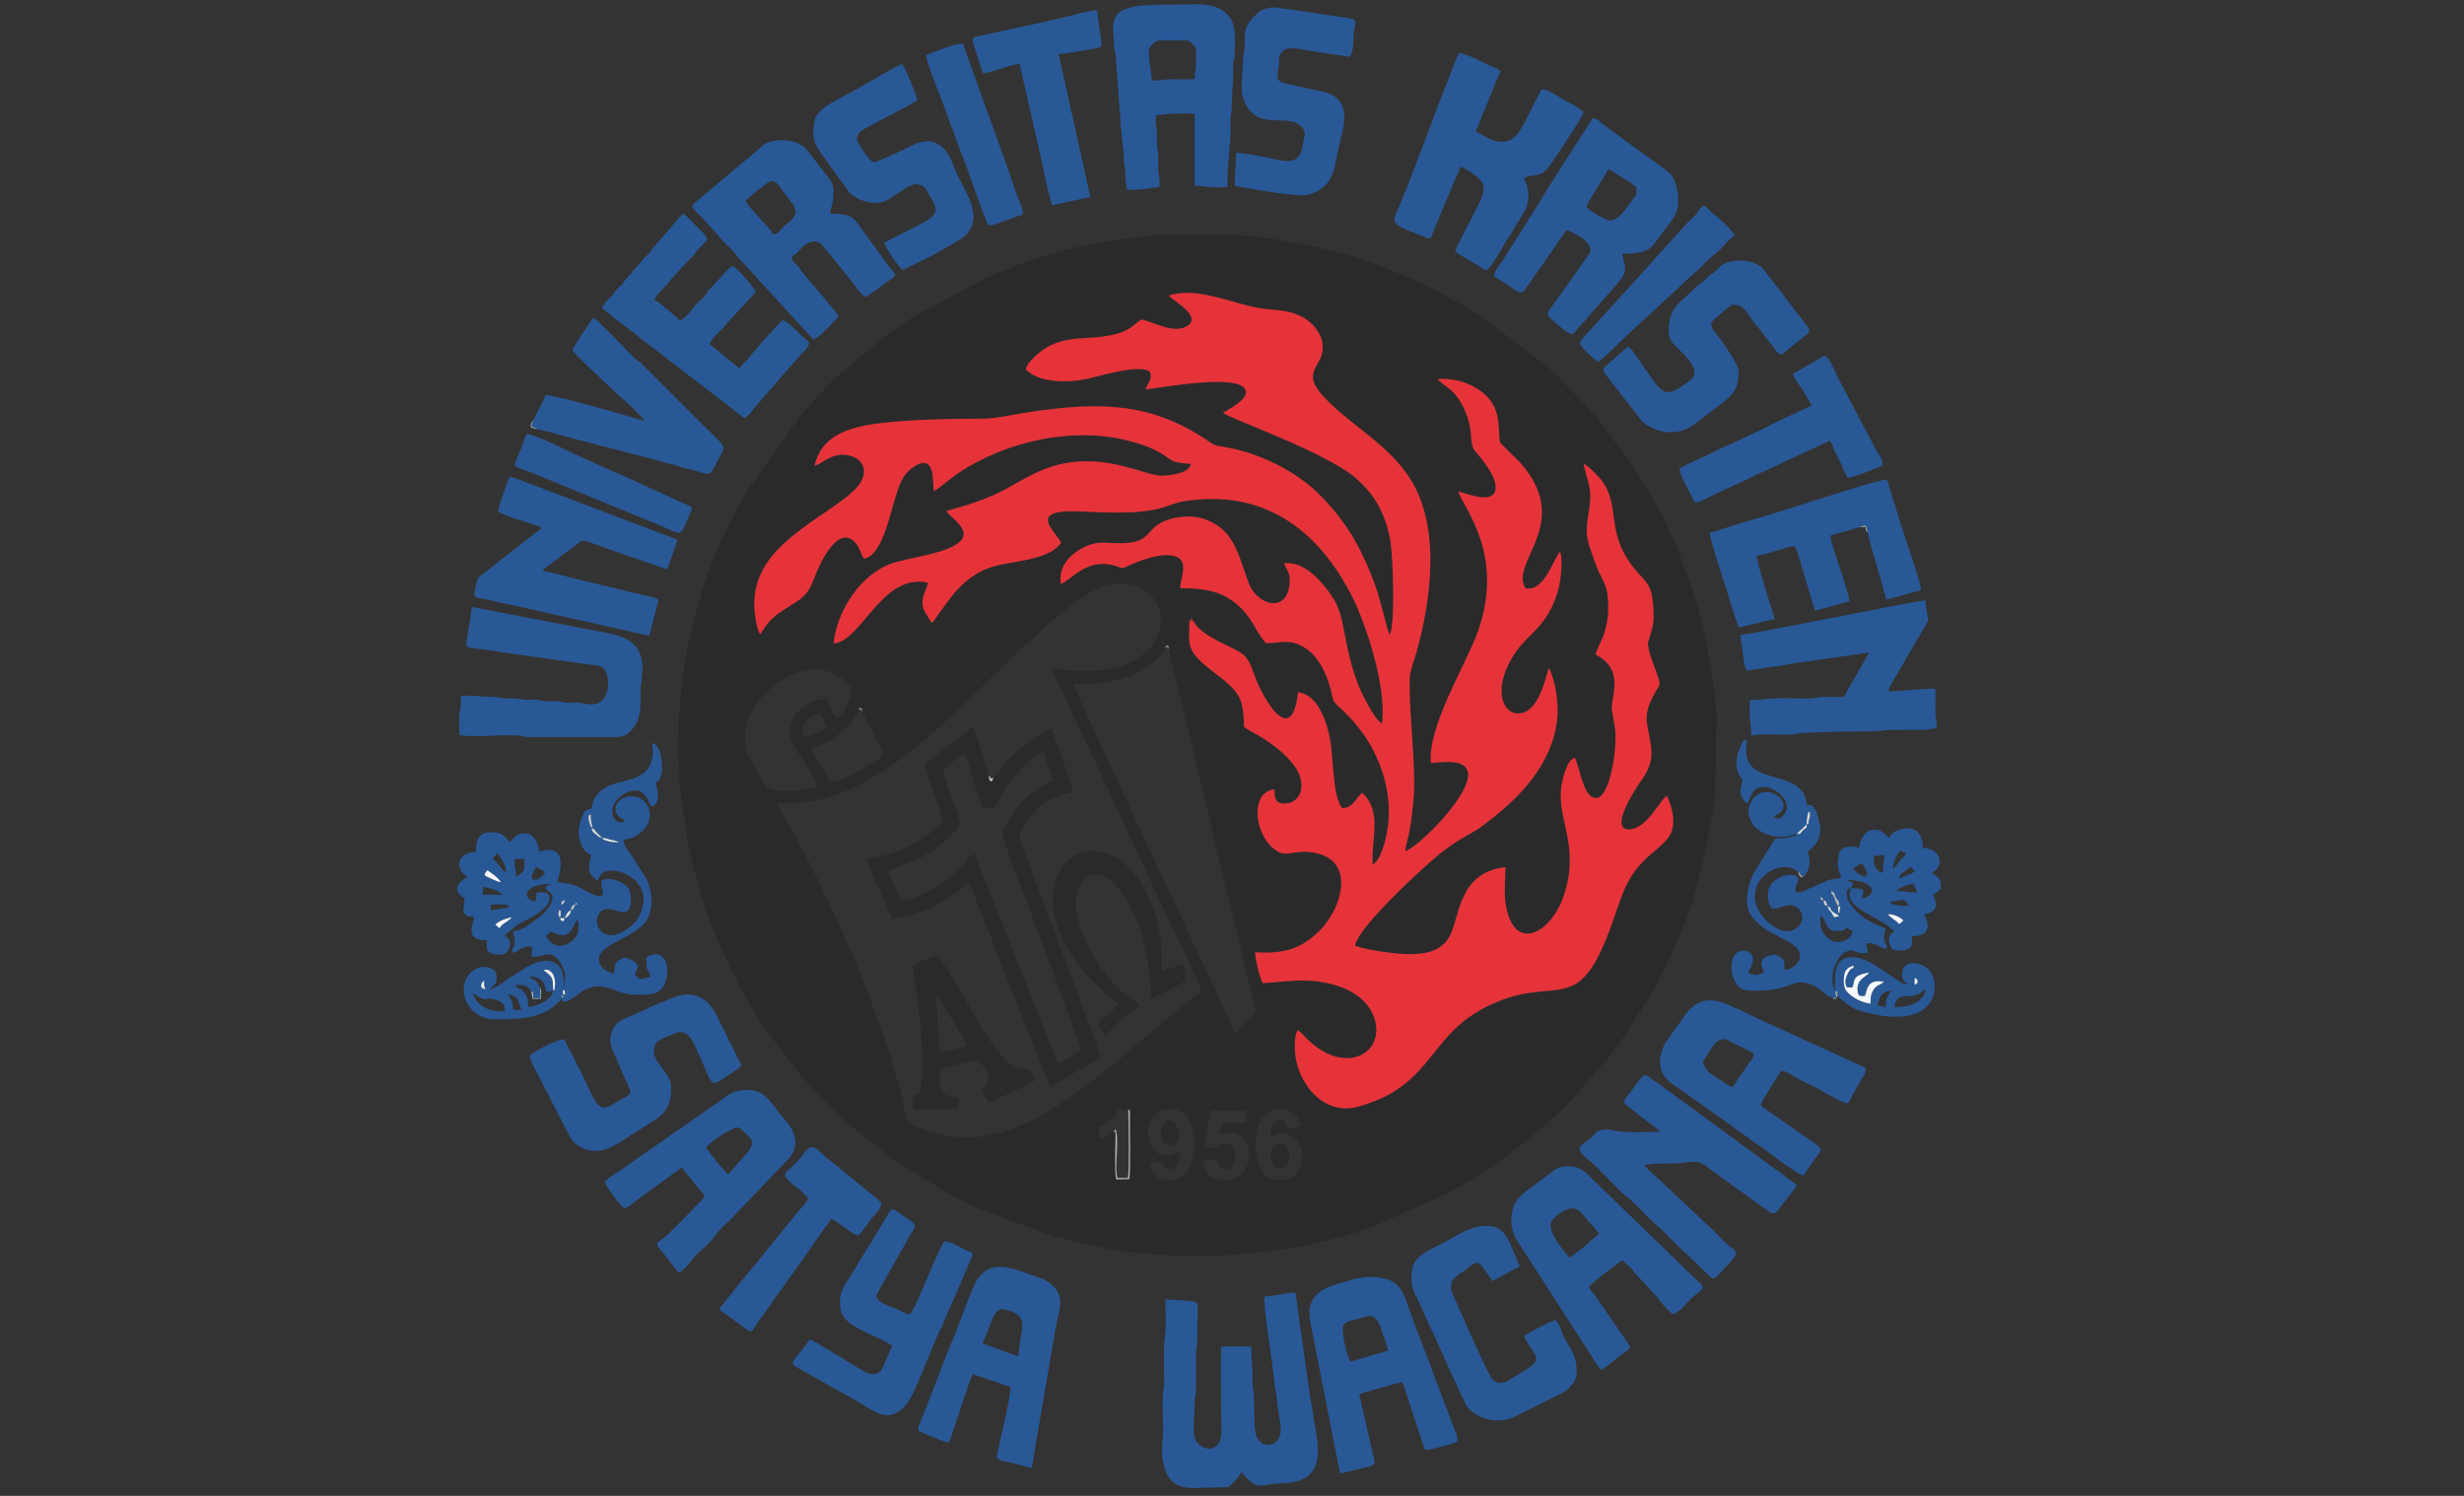 <?xml version="1.0" encoding="UTF-8"?>
<!DOCTYPE svg PUBLIC "-//W3C//DTD SVG 1.1//EN" "http://www.w3.org/Graphics/SVG/1.1/DTD/svg11.dtd">
<!-- Creator: CorelDRAW X7 -->
<svg xmlns="http://www.w3.org/2000/svg" xml:space="preserve" width="100%" height="100%" version="1.1" style="shape-rendering:geometricPrecision; text-rendering:geometricPrecision; image-rendering:optimizeQuality; fill-rule:evenodd; clip-rule:evenodd"
viewBox="0 0 14000 8500"
 xmlns:xlink="http://www.w3.org/1999/xlink">
 <rect x="0" y="0" width="14000" height="8500" fill="#333333" stroke="none"/>
 <defs>
  <style type="text/css">
   <![CDATA[
    .fil3 {fill:#F6F8FB}
    .fil1 {fill:#E63339}
    .fil18 {fill:#EFF2F2}
    .fil5 {fill:#EAEEF0}
    .fil8 {fill:#E0E6E9}
    .fil12 {fill:#DBE3E8}
    .fil7 {fill:#DBE1E6}
    .fil11 {fill:#D6DCE1}
    .fil9 {fill:#D2D7D9}
    .fil14 {fill:#CDD5D8}
    .fil17 {fill:#C4CED2}
    .fil15 {fill:#C3C3C4}
    .fil21 {fill:#8D3032}
    .fil22 {fill:#B4C2C9}
    .fil6 {fill:#AEBBC2}
    .fil4 {fill:#B0AFB0}
    .fil19 {fill:#A8B5BB}
    .fil16 {fill:#9CACB2}
    .fil10 {fill:#97ABB7}
    .fil13 {fill:#8A9FA6}
    .fil20 {fill:#838384}
    .fil0 {fill:#2B2A2A}
    .fil2 {fill:#295896}
   ]]>
  </style>
 </defs>
 <g id="Layer_x0020_1">
  <g id="_1960411832192">
   <path class="fil0" d="M6532 6607l66 -8c18,22 24,62 71,37 28,-16 33,-58 34,-91 -52,22 -90,39 -139,-6 -32,-30 -52,-78 -37,-141 24,-109 169,-126 225,-41 47,69 43,231 -1,295 -57,81 -213,77 -219,-45zm-122 -303c10,7 11,-3 10,45 -1,72 5,318 -4,351l-74 2c-12,-48 -2,-208 -4,-269l-10 -3c-27,14 -45,37 -83,39l0 -65c27,-13 47,-24 68,-41 27,-22 26,-33 46,-60l51 1zm519 138c76,-6 110,-9 145,44 30,46 30,110 3,156 -25,41 -62,70 -136,62 -59,-6 -100,-42 -105,-106l72 -8c35,96 121,53 110,-36 -4,-37 -29,-63 -70,-55 -52,9 -7,29 -100,20 -6,-23 24,-178 33,-205 30,-6 174,-8 200,2l0 64 -140 4 -12 58zm289 26c44,-28 83,-40 134,-1 33,25 54,77 43,139 -19,109 -158,133 -223,52 -48,-61 -52,-233 -1,-301 58,-79 206,-75 218,44l-69 10c-15,-26 -28,-62 -70,-36 -23,14 -36,54 -32,93zm-2341 -2433c9,-16 -3,-7 15,-14l11 20c0,38 111,203 115,252 -44,35 -227,145 -295,152 -13,-14 -110,-170 -112,-194 33,-14 58,-19 89,-35 65,-33 162,-114 177,-181zm-180 96c-16,19 -90,49 -109,52 -25,4 -24,7 -29,-16 -12,-56 51,-99 92,-114 18,14 36,48 46,78zm-51 336c-6,5 1,2 -12,7l-42 9c-20,3 -36,6 -56,8 -42,3 -88,3 -131,0 -61,-5 -60,-42 -122,-136 -180,-272 159,-583 391,-547 58,9 141,62 158,100 24,53 -46,150 -73,174 -23,-18 -51,-82 -62,-111 -111,2 -237,99 -205,222 13,50 139,224 154,274zm1974 -785c10,-20 -4,-8 16,-16l7 20c-2,39 52,230 64,281l406 1687c5,21 12,46 17,68 7,36 -4,39 -24,59 -20,20 -64,73 -87,86 -39,-77 -77,-164 -115,-245 -73,-156 -801,-1703 -806,-1737 116,3 223,-5 320,-42 76,-29 179,-99 202,-161zm-2203 882c106,-3 164,0 263,-26 209,-56 381,-177 541,-306 125,-101 184,-169 296,-269 190,-171 561,-584 776,-636 293,-71 414,254 176,410 -149,98 -300,74 -487,66 5,33 36,90 52,123l371 795c69,151 142,306 212,455 31,65 198,412 209,451 -20,27 -145,120 -177,147 -170,143 -348,300 -530,433 -196,144 -443,284 -706,251 -62,-8 -204,-46 -244,-74 -22,-16 -31,-96 -38,-125 -113,-469 -374,-1067 -602,-1489 -19,-35 -106,-178 -112,-206zm2341 -1035l11 -18 14 19c18,52 121,106 184,136 98,46 122,58 157,161 55,157 218,423 251,107 109,10 163,160 183,271 18,103 15,328 68,387 61,2 80,-62 114,-87 116,110 50,257 59,408 44,-22 69,-122 81,-180 41,-211 -34,-437 -156,-592 -43,-55 -78,-90 -125,-133 -33,-30 -26,-48 -39,-94 -25,-91 -70,-187 -149,-235 -84,-51 -127,-25 -218,-24 -65,-73 -79,-153 -174,-228 -89,-71 -181,-84 -313,-85 -2,-61 67,-175 -60,-187 -66,-7 -171,31 -224,55 -63,29 -34,17 -101,1 -146,-35 -226,76 -293,108 -18,-97 52,-164 108,-197 105,-62 147,-27 270,-37 124,-10 112,-73 191,-115 68,-35 169,-48 250,-19 163,59 185,189 247,360 45,126 215,179 233,9 7,-74 -18,-78 -31,-119 107,-11 187,79 234,136 68,84 86,133 109,260 19,101 41,198 76,289 21,54 97,208 137,225 29,-203 -91,-563 -164,-710 -199,-401 -517,-625 -966,-552 -51,9 -103,37 -168,48 -129,24 -284,15 -418,9 -313,-13 -133,115 -107,179 -87,116 -321,96 -442,155 -136,67 -194,167 -274,278 -15,21 1,8 -21,19 -17,-32 -50,-66 -51,-109 -1,-50 30,-89 31,-117 -263,-57 -377,336 -536,345 21,-198 167,-402 336,-456 100,-31 217,-43 315,-83 185,-75 28,-162 -10,-212 16,-10 179,-41 334,-124 101,-54 192,-116 313,-143 276,-63 491,72 585,65 52,-3 151,-16 156,-67 -130,-10 -92,-18 -180,-67 -52,-29 -112,-49 -175,-65 -322,-82 -698,6 -966,185 -39,26 -105,85 -139,102 -5,-75 3,-208 -106,-143 -59,35 -81,82 -107,163 -37,115 -78,343 -183,364 -24,-35 -22,-69 -60,-102 -97,-83 -195,138 -222,211 -37,100 -73,118 -151,167 -32,20 -63,40 -90,66 -33,31 -39,50 -68,88 -25,-49 -37,-150 -30,-216 7,-74 34,-135 67,-186 137,-211 473,-343 539,-469 40,-76 -6,-135 -75,-147 -94,-16 -136,42 -191,60 37,-168 185,-219 371,-242 193,-23 391,-25 590,-26 71,0 187,-27 264,-38 386,-57 681,-58 1004,160 53,36 40,28 116,42 189,34 387,136 509,253 94,91 189,208 258,355 34,71 62,138 88,218 15,46 55,215 68,238 33,-57 18,-450 4,-533 -30,-170 -101,-275 -199,-359 -173,-148 -725,-341 -752,-369 43,-27 116,-64 128,-105 38,-137 -506,-33 -568,-28 9,-31 41,-60 25,-97 -39,-55 -300,25 -358,37 -113,24 -270,23 -347,-53 5,-41 75,-99 112,-122 51,-32 112,-48 182,-54 70,-5 144,-7 210,-24 87,-21 96,-46 151,-84 63,9 187,86 263,36 88,-57 -95,-150 -106,-173 168,-52 363,49 522,73 103,15 170,7 253,59 51,33 122,109 93,207 -21,69 -99,111 0,223 146,164 342,257 480,445 202,275 147,709 58,1025 -10,34 -30,88 -35,121 -11,68 13,366 17,443 5,93 11,202 0,294 -5,47 -10,92 -18,139 -7,45 -21,85 -27,129 76,-23 395,-339 354,-457 -23,-66 -133,-50 -208,-44 -19,-213 202,-562 268,-750 156,-442 -90,-707 -112,-794 56,16 221,83 212,-31 -5,-66 -83,-159 -116,-197 -41,-48 -1,-113 -66,-247 -56,-113 -100,-111 -148,-163 145,-10 275,61 322,158 38,79 21,178 35,204 1,4 102,101 117,118 297,343 -67,559 25,708 107,24 153,-156 197,-207 17,41 4,161 -8,207 -16,62 -36,108 -66,156 -65,103 -141,138 -201,244 -25,43 -53,106 -57,166 -5,68 22,137 80,145 116,15 158,-154 188,-257 36,62 58,201 48,290 -31,271 -227,461 -432,612 -36,27 -66,40 -109,66 -37,21 -69,44 -104,70 -106,81 -492,439 -504,540 59,23 225,47 299,48 114,1 196,-20 241,-107 58,-113 48,-357 315,-388 -1,82 -11,150 5,231 51,257 259,143 329,-77 91,-285 -48,-429 -15,-621 9,-52 33,-143 75,-154 29,54 49,238 125,228 61,-8 93,-178 101,-253 12,-130 2,-138 -15,-247 -11,-68 81,-223 -93,-315 10,-38 36,-78 50,-123 14,-47 22,-89 22,-144 0,-142 -40,-153 -76,-258 -38,-110 -60,-143 -37,-273 26,-144 0,-162 -28,-286 30,14 88,74 108,101 96,134 27,277 154,459 85,122 128,97 136,275 4,87 -11,108 -30,177 -9,34 29,123 41,158 34,103 32,66 -11,147 -24,46 -48,99 -36,165 24,143 54,198 -39,326 -13,19 -184,269 -66,270 104,0 178,-170 217,-191 28,56 55,157 18,222 -28,49 -97,96 -139,137 -110,108 -129,192 -190,364 -188,536 -297,300 -656,449 -332,138 -341,362 -592,514 -54,33 -131,63 -196,81 -156,42 -282,-65 -335,-206 -20,-55 -28,-119 -22,-178 0,-3 4,-24 5,-27 2,-9 2,-7 5,-15l4 -9c23,13 38,35 57,53 219,212 450,72 376,-129 -36,-98 -130,-158 -241,-186 -141,-36 -249,-15 -390,-5 -1,-1 -2,-3 -2,-4l-5 -10c-16,-40 -35,-122 -37,-162 178,12 273,-28 369,-125 133,-134 212,-427 -72,-445 -103,-6 -129,40 -202,-28 -104,-97 -117,-317 16,-327 -1,44 2,76 47,80 95,8 150,-103 61,-220 -51,-68 -131,-126 -207,-171 -26,-15 -52,-27 -74,-44 -7,-155 -13,-191 -162,-303 -175,-133 -150,-154 -149,-299zm-2905 614c0,68 -5,145 6,211 6,41 -4,85 6,125l42 307c28,144 67,273 114,413 8,24 15,36 24,60 32,94 53,120 81,190 39,99 179,349 258,446 7,9 14,17 18,23l136 177c30,41 136,143 173,181 77,81 146,145 228,206 15,11 32,26 50,40 34,25 66,53 102,78l325 198c39,20 80,42 120,61l445 165 213 53c102,19 204,42 308,44 31,1 50,9 84,9 36,-1 58,7 84,7l265 0c30,0 47,-8 78,-8l152 -14c27,-4 55,-5 82,-9 178,-26 427,-80 589,-151l385 -173c93,-45 188,-111 273,-166 16,-10 12,-8 24,-18l77 -55c138,-103 294,-243 404,-371l100 -117c8,-10 16,-16 24,-25l110 -147c15,-21 22,-34 36,-55l100 -158c12,-23 21,-33 33,-58 21,-40 40,-74 61,-114 12,-24 14,-37 25,-59 115,-228 180,-479 227,-729 10,-57 29,-168 30,-224l8 -415c0,-30 -9,-48 -8,-79 1,-105 -70,-450 -92,-524 -72,-235 -158,-472 -289,-679l-100 -163c-9,-14 -8,-13 -18,-25l-154 -201c-11,-13 -8,-15 -20,-28 -14,-17 -28,-27 -43,-46 -20,-29 -202,-216 -238,-243l-376 -286c-38,-22 -71,-47 -112,-68l-171 -93c-23,-12 -40,-18 -62,-27 -22,-9 -37,-20 -62,-30l-88 -37c-235,-97 -486,-159 -740,-192l-156 -16c-23,-4 -64,-1 -89,-1l-205 -2c-42,7 -89,-1 -132,2l-78 8c-20,0 -21,0 -39,4 -17,3 -25,2 -44,4 -24,3 -13,4 -38,7 -19,2 -22,2 -40,6 -24,5 -54,7 -79,10 -50,7 -101,22 -150,31 -156,30 -398,115 -535,181l-407 217c-70,49 -146,96 -210,151 -15,13 -34,25 -50,40l-97 83c-16,16 -33,26 -50,40 -60,55 -125,121 -173,182 -14,19 -30,28 -45,45l-315 442 -81 148c-70,130 -139,297 -183,441l-29 103c-4,14 -6,23 -10,40 -22,98 -51,196 -61,296 -6,73 -24,176 -24,247l-7 84z"/>
   <path class="fil1" d="M6783 3530c-12,-1 -9,2 -9,-8 -8,5 -8,3 -16,7 -1,145 -26,166 149,299 149,112 155,148 162,303 22,17 48,29 74,44 76,45 156,103 207,171 89,117 34,228 -61,220 -45,-4 -48,-36 -47,-80 -133,10 -120,230 -16,327 73,68 99,22 202,28 284,18 205,311 72,445 -96,97 -191,137 -369,125 2,40 21,122 37,162l5 10c0,1 1,3 2,4 141,-10 249,-31 390,5 111,28 205,88 241,186 74,201 -157,341 -376,129 -19,-18 -34,-40 -57,-53l-4 9c-3,8 -3,6 -5,15 -1,3 -5,24 -5,27 -6,59 2,123 22,178 53,141 179,248 335,206 65,-18 142,-48 196,-81 251,-152 260,-376 592,-514 359,-149 468,87 656,-449 61,-172 80,-256 190,-364 42,-41 111,-88 139,-137 37,-65 10,-166 -18,-222 -39,21 -113,191 -217,191 -118,-1 53,-251 66,-270 93,-128 63,-183 39,-326 -12,-66 12,-119 36,-165 43,-81 45,-44 11,-147 -12,-35 -50,-124 -41,-158 19,-69 34,-90 30,-177 -8,-178 -51,-153 -136,-275 -127,-182 -58,-325 -154,-459 -20,-27 -78,-87 -108,-101 28,124 54,142 28,286 -23,130 -1,163 37,273 36,105 76,116 76,258 0,55 -8,97 -22,144 -14,45 -40,85 -50,123 174,92 82,247 93,315 17,109 27,117 15,247 -8,75 -40,245 -101,253 -76,10 -96,-174 -125,-228 -42,11 -66,102 -75,154 -33,192 106,336 15,621 -70,220 -278,334 -329,77 -16,-81 -6,-149 -5,-231 -267,31 -257,275 -315,388 -45,87 -127,108 -241,107 -74,-1 -240,-25 -299,-48 12,-101 398,-459 504,-540 35,-26 67,-49 104,-70 43,-26 73,-39 109,-66 205,-151 401,-341 432,-612 10,-89 -12,-228 -48,-290 -30,103 -72,272 -188,257 -58,-8 -85,-77 -80,-145 4,-60 32,-123 57,-166 60,-106 136,-141 201,-244 30,-48 50,-94 66,-156 12,-46 25,-166 8,-207 -44,51 -90,231 -197,207 -92,-149 272,-365 -25,-708 -15,-17 -116,-114 -117,-118 -14,-26 3,-125 -35,-204 -47,-97 -177,-168 -322,-158 48,52 92,50 148,163 65,134 25,199 66,247 33,38 111,131 116,197 9,114 -156,47 -212,31 22,87 268,352 112,794 -66,188 -287,537 -268,750 75,-6 185,-22 208,44 41,118 -278,434 -354,457 6,-44 20,-84 27,-129 8,-47 13,-92 18,-139 11,-92 5,-201 0,-294 -4,-77 -28,-375 -17,-443 5,-33 25,-87 35,-121 89,-316 144,-750 -58,-1025 -138,-188 -334,-281 -480,-445 -99,-112 -21,-154 0,-223 29,-98 -42,-174 -93,-207 -83,-52 -150,-44 -253,-59 -159,-24 -354,-125 -522,-73 11,23 194,116 106,173 -76,50 -200,-27 -263,-36 -55,38 -64,63 -151,84 -66,17 -140,19 -210,24 -70,6 -131,22 -182,54 -37,23 -107,81 -112,122 77,76 234,77 347,53 58,-12 319,-92 358,-37 16,37 -16,66 -25,97 62,-5 606,-109 568,28 -12,41 -85,78 -128,105 27,28 579,221 752,369 98,84 169,189 199,359 14,83 29,476 -4,533 -13,-23 -53,-192 -68,-238 -26,-80 -54,-147 -88,-218 -69,-147 -164,-264 -258,-355 -122,-117 -320,-219 -509,-253 -76,-14 -63,-6 -116,-42 -323,-218 -618,-217 -1004,-160 -77,11 -193,38 -264,38 -199,1 -397,3 -590,26 -186,23 -334,74 -371,242 55,-18 97,-76 191,-60 69,12 115,71 75,147 -66,126 -402,258 -539,469 -33,51 -60,112 -67,186 -7,66 5,167 30,216 29,-38 35,-57 68,-88 27,-26 58,-46 90,-66 78,-49 114,-67 151,-167 27,-73 125,-294 222,-211 38,33 36,67 60,102 105,-21 146,-249 183,-364 26,-81 48,-128 107,-163 109,-65 101,68 106,143 34,-17 100,-76 139,-102 268,-179 644,-267 966,-185 63,16 123,36 175,65 88,49 50,57 180,67 -5,51 -104,64 -156,67 -94,7 -309,-128 -585,-65 -121,27 -212,89 -313,143 -155,83 -318,114 -334,124 38,50 195,137 10,212 -98,40 -215,52 -315,83 -169,54 -315,258 -336,456 159,-9 273,-402 536,-345 -1,28 -32,67 -31,117 1,43 34,77 51,109 22,-11 6,2 21,-19 80,-111 138,-211 274,-278 121,-59 355,-39 442,-155 -26,-64 -206,-192 107,-179 134,6 289,15 418,-9 65,-11 117,-39 168,-48 449,-73 767,151 966,552 73,147 193,507 164,710 -40,-17 -116,-171 -137,-225 -35,-91 -57,-188 -76,-289 -23,-127 -41,-176 -109,-260 -47,-57 -127,-147 -234,-136 13,41 38,45 31,119 -18,170 -188,117 -233,-9 -62,-171 -84,-301 -247,-360 -81,-29 -182,-16 -250,19 -79,42 -67,105 -191,115 -123,10 -165,-25 -270,37 -56,33 -126,100 -108,197 67,-32 147,-143 293,-108 67,16 38,28 101,-1 53,-24 158,-62 224,-55 127,12 58,126 60,187 132,1 224,14 313,85 95,75 109,155 174,228 91,-1 134,-27 218,24 79,48 124,144 149,235 13,46 6,64 39,94 47,43 82,78 125,133 122,155 197,381 156,592 -12,58 -37,158 -81,180 -9,-151 57,-298 -59,-408 -34,25 -53,89 -114,87 -53,-59 -50,-284 -68,-387 -20,-111 -74,-261 -183,-271 -33,316 -196,50 -251,-107 -35,-103 -59,-115 -157,-161 -63,-30 -166,-84 -184,-136z"/>
   <path class="fil2" d="M10762 5723l11 -37c29,-43 81,-13 127,-37 16,-8 25,-21 42,-27 -17,83 -105,101 -180,101zm-49 -1c-20,-1 -17,-7 -47,-8 14,-31 6,-73 79,-86 -23,43 -28,33 -32,94zm170 -126c-3,-4 -6,2 -5,-22 1,-22 4,-15 5,-18 14,15 21,23 0,40zm-390 14l31 2c19,-38 -9,-67 95,-86 -12,27 -74,34 -64,108 4,29 12,26 41,25 13,-26 8,-102 109,-79l-8 5c-1,1 -6,4 -8,5 -18,10 -26,10 -41,30 -18,26 -20,44 -20,83 -45,-4 -108,-34 -138,-73 -15,-21 -17,-58 -11,-90 5,-31 25,-46 52,-53 3,34 -5,-10 -34,48 -12,25 -18,48 -4,75zm-96 -271c-47,-36 -58,-66 -53,-136 30,17 27,73 68,84 11,4 26,4 39,3 66,-4 3,-37 75,-1 -4,20 -7,29 -19,40 -23,21 -75,37 -110,10zm394 -88c-24,-27 -48,-34 -64,-56 31,-2 72,17 88,36l-24 20zm-345 -102c12,4 13,-10 5,40 -5,-6 -5,8 -8,-18 -1,-12 2,-15 3,-22zm-62 0c33,13 0,16 45,42 18,10 6,0 19,15 -34,11 -25,7 -40,-17 -13,-21 -16,-10 -24,-40zm456 -2c-40,2 -31,3 -76,-7 -18,-4 -18,-4 -25,-16 37,-1 98,-33 101,23zm-480 -30c19,6 1,-15 17,12l5 14c0,-1 1,4 2,6 -25,-11 -15,-5 -24,-32zm0 0c-17,-6 -12,-2 -18,-20 17,8 13,4 18,20zm86 32c-11,-9 -3,0 -9,-10l-6 -14c-25,-73 -22,-22 -27,-62 25,10 14,13 27,36 15,26 25,21 15,50zm329 -87c11,-15 71,-40 96,-40l23 47c-51,6 -52,-5 -119,-7zm-258 -16c6,-11 8,-13 14,-26l-21 -12c-8,-3 -7,-1 -16,-6 14,-7 75,6 90,11 70,23 68,78 -4,94 1,-46 38,-56 -63,-61zm274 -55c6,-32 21,-30 41,-46 25,-19 2,-10 27,-17 15,13 9,12 21,23 -20,17 -67,30 -89,40zm-260 -55c13,-14 36,-24 48,-31 14,19 22,40 32,59l-17 19c-37,-23 -39,-13 -63,-47zm118 -72c25,-1 38,-4 57,-8 0,43 -8,59 -8,104 -38,-7 -54,-48 -51,-80 1,-5 2,-7 2,-16zm104 71c2,-18 17,-67 29,-82 0,-1 8,-9 8,-10 8,-9 3,-2 9,-11 10,6 11,8 20,13 8,4 7,3 13,7 -15,17 -29,27 -40,42 -16,19 -15,32 -39,41zm-544 -196c9,-14 27,-24 43,-42l13 -13 0 18c-16,12 -25,19 -37,36l-19 1zm56 -55c-2,-17 5,-58 11,-72 10,13 5,-20 8,18 2,18 -9,19 -9,54l-10 0zm-56 55c-5,8 5,6 -29,16 -90,24 -74,-14 -103,24 -6,8 -11,18 -16,26l-34 56c-1,1 -2,3 -3,4l-57 92c-41,79 -64,193 -7,259 23,26 57,58 88,75l106 56c16,8 33,19 47,31 65,60 -4,132 -61,132 -3,-32 5,-46 -18,-66 -17,-15 -33,-23 -58,-17 -89,21 -47,68 -42,97 -32,22 -56,20 -89,3 2,-9 62,-92 -3,-120 -47,-20 -105,14 -89,123 4,28 24,67 46,84 35,27 188,15 240,-2 23,-8 82,-31 106,-30 102,5 130,81 181,86l21 4 -7 -24c-2,-25 -6,-8 13,-17l0 28c80,74 96,80 215,106 92,20 210,20 274,-30 71,-55 75,-150 44,-204 -1,-1 -2,-3 -3,-4 0,-1 -1,-3 -2,-4 -1,-1 -2,-2 -2,-3 -39,-57 -163,-74 -160,17 2,35 10,42 32,54 -15,10 -41,-11 -59,-23l-141 -93c-53,-29 -147,-63 -192,-2 -31,43 -18,148 -20,154 -45,-66 10,-226 90,-226 13,0 26,7 41,11 18,5 30,5 52,2 4,-39 -9,-19 -5,-53 64,-8 69,29 115,30 2,-31 -11,-26 -15,-53 -4,-35 9,-36 7,-62 -33,-20 -132,-37 -205,-150 -12,-19 -30,-75 10,-80 -44,106 111,144 210,215 15,11 21,19 35,30 -16,15 -29,20 -30,48 0,15 10,43 22,56 22,8 67,8 87,-3 30,-15 22,-37 22,-72 103,0 104,-62 70,-124 108,-19 53,-100 50,-112 10,-7 14,-8 22,-14 7,-5 13,-11 22,-17 0,-28 4,-43 -12,-63 -12,-15 -29,-19 -40,-30 76,-35 56,-140 -50,-142 0,-111 -71,-128 -146,-99 -25,9 -31,24 -46,42 -27,-24 -48,-58 -106,-43 -34,8 -60,62 -63,99 -15,-1 -99,-29 -116,38 -19,77 8,102 14,136 -22,-1 -55,5 -73,10l-59 25c-13,6 -18,9 -28,14 -11,5 -17,6 -30,12 -28,12 -29,22 -68,16 -12,-39 28,-57 5,-90 -53,-21 -111,9 -137,36 -55,57 -13,142 -7,146 28,22 113,-57 164,15 37,52 -17,130 -96,114 -32,-6 -75,-36 -97,-58 -181,-186 59,-373 180,-279 21,16 13,33 16,23 1,-1 2,3 3,5l22 -7c6,-14 21,-33 24,-55 4,-39 -3,-47 -9,-78 36,-32 70,-60 71,-132 0,-13 -12,-67 -18,-83 -25,-62 -43,-50 -59,-51 -13,-177 -242,-132 -317,-224 -47,-57 -18,-124 -27,-145 -23,1 -17,4 -29,29 -62,129 1,179 6,196 6,16 -40,93 29,135 22,-35 21,-67 59,-87 73,-36 225,79 141,160 -27,25 -24,12 -52,6l35 -24c92,-67 -113,-209 -172,-40 -10,28 -1,67 13,91 5,8 15,24 23,31 0,0 32,24 35,26 18,12 65,25 92,26 91,3 71,-13 107,-15z"/>
   <path class="fil2" d="M3201 5669l-7 -2c-13,-9 1,3 -4,-10 13,6 8,-3 11,12zm-317 -17c67,2 60,46 79,86l-37 1 -11 -2c0,-39 -9,-64 -31,-85zm324 -26l4 27c-17,-7 -11,9 -14,-13 -3,-18 8,-12 10,-14zm-341 121c-54,0 -84,-4 -119,-25 -53,-32 -48,-55 -61,-77 22,8 14,15 49,27 46,17 12,-1 57,3 11,1 44,12 54,20 16,12 22,26 20,52zm-109 -126c-42,-6 -21,-41 -7,-49 0,29 -2,26 7,49zm385 7c-6,62 -116,94 -140,95 -4,-36 -2,-52 -19,-76 -35,-51 -45,-16 -53,-51 49,0 69,5 87,38 13,9 6,-11 12,11l0 26 10 1 30 0 -1 -59c-37,-71 -35,-31 -60,-64 26,0 50,5 69,23 24,22 15,39 27,63 18,0 28,-2 38,-7zm0 0c-3,-80 -2,-73 -54,-115 32,-14 74,22 63,97 -4,27 3,10 -9,18zm-13 -336c119,68 124,-41 150,-65 10,14 6,22 6,58 0,52 -113,152 -184,35l28 -28zm77 -74l-4 17c-23,-6 -13,-3 -21,-18l25 1zm-393 37c27,-30 74,-36 94,-44 -18,28 -54,33 -70,64l-15 -14c-2,-2 -9,-6 -9,-6zm364 -84c2,2 10,-5 8,23 -2,31 -3,12 -8,18 -7,-16 -6,-26 0,-41zm29 47c4,-7 11,-21 15,-28 5,-7 6,-8 11,-12 10,-7 1,-1 12,-5 -3,11 -5,19 -12,28 -1,0 -12,11 -13,11 -10,7 1,1 -13,6zm-418 -77c20,-2 40,-2 59,-2 53,2 40,15 41,18l-53 8c-16,3 -26,8 -47,6l0 -30zm456 32c1,-14 0,-16 7,-24 11,-13 1,-4 17,-8 -4,8 -5,11 -11,20 -11,15 2,3 -13,12zm24 -32c4,-11 -8,-7 9,-11 -1,17 5,6 -9,11zm-80 1c1,-21 3,-21 21,-28 -7,18 -2,18 -21,28zm-443 -103c24,5 95,20 107,46l-111 -1 4 -45zm24 -94c17,14 58,38 76,68 -19,0 -90,-37 -91,-38 -3,-13 6,-20 15,-30zm252 46c-5,-20 15,-48 24,-63 19,6 33,19 52,27 -17,23 -2,15 -30,33 -21,13 1,7 -23,10 -28,3 -15,-1 -23,-7zm-95 -62c-5,-20 -4,-23 -4,-48l57 0c0,69 5,64 -47,102 -3,-23 -1,-35 -6,-54zm-112 -69c14,-13 0,-3 13,-12 13,19 58,82 44,111l-73 -83c13,-16 5,-5 16,-16zm605 -97c21,-3 27,3 50,9 16,4 7,1 22,4l19 7c1,-2 3,2 4,3 -29,3 -86,-8 -95,-23zm0 0c-28,-12 -16,-6 -35,-22 -15,-13 -19,-9 -24,-36 21,9 4,-5 21,15 27,34 27,22 38,43zm-63 -133c0,17 -1,24 3,41 11,50 5,21 -1,30 -4,-7 -12,-30 -13,-36 -8,-44 10,-35 11,-35zm-149 996c-5,-52 -1,-109 -40,-144 -60,-53 -152,-3 -209,34l-47 31c-2,1 -3,1 -5,2 -1,1 -2,1 -4,2 -1,1 -3,1 -4,2 -9,5 -1,0 -11,7 -3,3 -9,8 -13,11 -25,18 -60,44 -93,50 10,-16 30,-17 37,-43 8,-26 2,-55 -15,-68 -1,-1 -23,-12 -25,-12 -32,-10 -71,0 -98,23 -95,80 -38,270 131,271 128,1 279,-2 367,-104l13 -14c0,0 -6,37 46,8 52,-29 69,-61 135,-75 72,-16 144,44 226,45 95,1 162,9 187,-90 22,-84 -19,-181 -114,-121 -1,96 14,59 24,110 -45,5 -53,33 -89,-14l19 -47c-14,-28 -50,-44 -81,-50 -44,24 -56,29 -55,93 -40,-13 -79,-24 -87,-76 -13,-87 198,-126 267,-221 47,-66 38,-187 -6,-256l-47 -74c-7,-10 -11,-19 -15,-26 -20,-30 -52,-63 -59,-99 -3,-14 23,-12 35,-16 83,-24 152,-119 92,-200 -55,-76 -186,-37 -171,45 3,18 19,32 31,40 20,15 6,-13 16,18 -57,30 -109,-75 -18,-145 31,-23 76,-42 113,-25 0,0 19,16 19,16 1,1 15,20 16,20 12,20 13,40 31,48 54,-30 24,-107 18,-134 24,-15 25,-19 33,-51 11,-40 -1,-172 -54,-174 2,33 11,38 3,80 -8,38 -20,70 -54,92l-7 4c-9,6 -5,4 -15,10 -77,45 -178,25 -245,115 -18,26 -17,44 -26,71 -38,11 -38,8 -54,49 -20,53 -27,109 0,163 17,35 28,34 51,52 -2,31 -15,47 -8,88 4,23 25,45 46,58 1,-1 2,-5 3,-4l7 -14c1,-2 7,-16 8,-16 31,-48 190,-27 237,95 21,53 -8,131 -33,164 -40,53 -148,122 -203,60 -29,-32 -31,-74 -4,-105 58,-64 153,58 172,-45 5,-29 3,-70 -11,-92 -20,-30 -93,-69 -151,-46 -22,18 64,143 -83,65 -6,-3 -10,-6 -16,-9 -48,-31 -97,-41 -154,-44 3,-19 79,-232 -102,-174 -3,-35 -25,-89 -58,-99 -66,-19 -79,17 -111,44 -34,-41 -47,-59 -121,-55 -62,4 -71,58 -71,111 -99,1 -130,89 -48,141 -1,1 -3,1 -4,3 -2,5 -113,55 -12,120l-8 80c25,23 17,24 63,25 -1,31 -65,134 71,134 0,31 -7,51 15,67 19,14 51,17 78,11 23,-5 32,-23 38,-49 6,-34 -12,-42 -30,-58 79,-58 23,-35 146,-99 18,-9 24,-13 38,-23 11,-8 26,-19 38,-28 30,-22 73,-112 -39,-92l-8 47c0,1 -1,3 -2,4 -67,-17 -62,-74 14,-92 21,-4 58,-15 73,-6 -25,13 -9,-7 -29,18 15,28 59,28 34,86 -13,30 -48,69 -72,84l-56 41c-23,16 -49,33 -88,37 0,33 11,30 8,65 -2,30 -17,28 -14,58 33,-6 60,-38 94,-37 37,2 11,28 16,59 70,4 103,-44 155,20 11,14 29,51 36,72l-3 97z"/>
   <path class="fil2" d="M6606 8182c-6,58 -6,112 16,174 48,131 161,94 313,96 58,1 42,0 73,-29 43,-39 25,-35 47,-58l6 8c34,42 70,79 130,66 56,-13 146,-8 193,-26 159,-59 94,-248 72,-406 -5,-29 -10,-62 -15,-91 -10,-65 -17,-126 -27,-190 -9,-57 -17,-130 -27,-189l-26 -192c-41,-1 -122,20 -177,22 -10,37 53,423 60,514 2,24 4,14 7,37 4,31 6,62 11,94l14 86c11,97 -51,124 -98,107 -21,-8 -40,-38 -44,-60 -10,-58 -7,-150 -9,-204 0,-33 -8,-48 -8,-90 1,-73 -7,-128 -8,-200l-171 0c-2,132 0,266 0,398 0,67 13,136 -27,168 -26,20 -46,20 -77,5 -72,-36 -47,-106 -47,-245 0,-42 8,-42 8,-83l0 -199c1,-34 8,-47 8,-90 -1,-210 17,-201 -35,-212l-146 -10c-1,57 6,152 -2,202 -14,85 0,258 -8,300 -15,88 3,205 -6,297z"/>
   <path class="fil2" d="M8125 1355c3,-4 4,-3 8,-11 5,-10 0,0 5,-13 4,-9 5,-14 10,-25l106 -254c12,-32 38,-78 44,-106 198,103 141,133 36,346 -23,47 -47,90 -67,134l7 7c4,3 8,6 10,8l159 95c24,0 107,-154 118,-172 5,-7 14,-19 20,-28 9,-14 11,-20 19,-35 40,-71 93,-118 83,-211 -5,-41 -18,-56 -24,-78 61,-33 94,16 166,-99 26,-40 167,-246 172,-274 -19,-27 -76,-51 -110,-71 -29,-18 -96,-61 -125,-62 -17,18 -89,179 -128,239 -81,122 -191,29 -249,2l121 -297c8,-19 14,-25 19,-45 -6,-6 -2,-3 -11,-10 -13,-9 -1,-2 -16,-9 -11,-5 -19,-6 -31,-12 -47,-21 -142,-74 -180,-72l-113 290c-61,160 -148,396 -210,547 -3,5 -4,9 -7,16 -47,115 -78,108 125,187 18,8 22,12 43,13z"/>
   <path class="fil0" d="M5359 4377c15,-17 104,-90 126,-95 22,66 74,267 100,308l64 3c39,-63 50,-106 113,-180 27,-31 121,-131 163,-138 13,23 54,139 56,164 -125,39 -245,186 -281,285 -14,38 118,359 140,418l305 822c-18,18 -111,74 -135,77l-475 -1194c-22,7 -83,102 -171,165 -53,39 -165,99 -238,106 -16,-18 -70,-140 -78,-169 140,-59 217,-70 344,-191 79,-74 72,-57 33,-175 -16,-48 -61,-162 -66,-206zm284 42c-6,19 3,5 -9,22 -15,-6 -13,-12 -16,-32 -15,-42 -72,-252 -91,-278l-271 208c3,62 97,275 100,335 -61,41 -76,77 -191,134 -74,37 -156,61 -240,77 10,56 119,259 144,336 123,-14 253,-69 348,-137 24,-17 67,-60 89,-70l459 1157c23,-6 259,-142 288,-165 -4,-42 -453,-1205 -460,-1246 -7,-47 88,-153 109,-172 60,-57 98,-62 195,-87 3,-29 -105,-303 -123,-359 -71,14 -212,138 -266,199 -15,17 -52,72 -65,78z"/>
   <path class="fil2" d="M9013 1174c31,-63 98,-161 126,-213 31,15 54,35 83,52 20,13 25,13 42,25l34 26c0,42 4,39 -19,67 -40,51 -78,122 -133,122 -22,0 -113,-55 -133,-79zm-525 395l105 68c21,15 30,24 61,24l185 -265c23,-37 40,-57 61,-88 12,3 161,60 133,130l-215 303c-22,30 -49,41 25,97 28,21 53,55 87,60 22,-2 21,-24 71,-70 15,-15 12,-13 21,-27l181 -204c48,-67 30,-73 14,-156 72,2 146,-3 183,-56 8,-13 10,-14 20,-27l82 -111c57,-69 30,-195 1,-243 -23,-37 -169,-130 -221,-170l-170 -125c-17,-13 -35,-36 -62,-38 -79,125 -240,369 -316,499l-191 302c-20,34 -47,55 -55,97z"/>
   <path class="fil2" d="M4295 1089c15,-13 18,-11 31,-23 71,-64 84,-36 128,28l55 72c0,1 1,3 2,4l7 18c5,17 3,26 -10,47 -14,24 -36,32 -53,49 -34,35 -30,42 -60,48 -31,-53 -149,-154 -158,-194l58 -49zm326 840c28,-2 119,-106 143,-130 -12,-31 -33,-45 -46,-61 -10,-11 -8,-13 -18,-24l-138 -163c-13,-14 -5,-6 -15,-21 -20,-31 -41,-34 -50,-68 15,-18 10,-7 26,-20 10,-8 17,-18 26,-27 18,-20 31,-33 63,-41 33,-8 53,9 68,30 8,11 13,16 22,25l137 170c85,111 69,96 122,60 15,-10 28,-17 43,-29 13,-11 6,-7 20,-17l43 -29c42,-33 7,-26 -54,-123l-153 -208c-31,-36 -84,-38 -142,-39 -1,-25 12,-49 14,-71 12,-91 -2,-104 -38,-150l-105 -136c-52,-75 -197,-72 -248,-35l-405 340c-11,17 21,43 43,64l92 101c16,17 27,33 45,51 16,16 33,32 48,48 19,20 24,34 44,52l413 451z"/>
   <path class="fil2" d="M9888 3609l22 157c6,32 4,18 13,44 25,0 20,-2 39,-5 15,-4 26,-3 42,-5 25,-4 63,-12 92,-14 27,-3 60,-10 80,-14l444 -64 -143 251c-43,5 -92,-2 -134,2 -28,2 -26,7 -60,8 -88,1 -187,-7 -272,6 -22,3 -44,0 -68,3 -8,96 6,137 8,202 78,-17 192,4 262,-11 42,-9 317,-13 394,-13 95,0 72,-5 132,-8l204 -1c23,-3 27,-7 60,-8 1,-60 -3,-42 -6,-80 -1,-15 0,-33 0,-48 0,-32 1,-65 -1,-97 -38,-4 -188,14 -267,14 4,-21 34,-72 49,-95 8,-12 10,-17 17,-30l153 -263c15,-27 8,-21 4,-42 -6,-32 -10,-52 -11,-86 -18,-3 -407,75 -458,85l-525 101c-25,4 -45,6 -70,11z"/>
   <path class="fil2" d="M6527 290c0,-25 37,-60 59,-60l156 0c20,0 54,35 54,54 0,118 0,75 -9,165 -36,4 -86,2 -123,1 -44,0 -75,8 -120,8 -2,-44 -17,-116 -17,-168zm-125 787c32,8 156,-11 186,-15 3,-42 -1,-50 -6,-81 -4,-28 1,-66 -1,-96 -2,-32 -8,-47 -8,-90 0,-15 1,-33 0,-48 -2,-38 -11,-29 -4,-93 42,0 61,-9 107,-8 35,0 78,-4 112,2l0 407c63,1 76,15 186,8 3,-31 -2,-64 2,-93l14 -181c4,-28 1,-73 1,-102 0,-39 8,-45 8,-84 0,-98 8,-114 8,-192 0,-15 -1,-34 0,-48 2,-30 8,-19 8,-48 0,-84 14,-170 -35,-226 -72,-82 -187,-63 -310,-63 -52,0 -186,1 -233,13 -61,16 -114,30 -113,131l8 109c2,20 7,30 8,53l30 403c1,28 16,124 16,169 0,32 4,33 7,55 3,19 0,39 1,59 2,27 8,25 8,59z"/>
   <path class="fil2" d="M9086 7011l-59 48c-10,9 -10,12 -21,21l-88 67c-37,-43 -112,-133 -107,-190 3,-38 79,-88 115,-90 57,-3 69,46 113,88 17,17 33,38 47,56zm9 772c21,-4 65,-45 82,-58 112,-90 100,-42 27,-159l-148 -214c-14,-17 -18,-15 -27,-42 15,-19 165,-135 190,-149l55 52c9,11 5,9 15,21 11,15 22,24 35,37l89 97c12,14 9,12 18,24 8,10 64,76 76,76 56,-23 77,-74 126,-110 61,-47 58,-36 -30,-120l-595 -577c-27,-20 -46,-31 -84,-33 -57,-3 -71,5 -112,35l-92 70c-58,43 -113,73 -128,153 -15,76 2,127 42,186l412 639c14,23 33,54 49,72z"/>
   <path class="fil2" d="M9226 6264c18,25 46,37 74,63 13,12 16,12 28,21l54 41c5,3 49,39 49,40 -52,7 -200,7 -247,-3 -106,-24 -117,14 -144,39 -50,46 -113,49 -8,130 34,26 173,176 197,194 18,13 19,12 36,30 25,25 47,43 67,65 61,66 101,93 135,129 87,91 161,152 232,225 44,45 38,32 106,-38 97,-101 56,-83 -4,-141 -22,-22 -40,-42 -63,-64l-294 -277c-26,-28 -85,-70 -100,-98 78,-17 141,0 249,-16 78,-11 81,12 158,65l136 99c15,10 24,13 40,27 10,8 4,4 16,13l91 65c28,18 21,21 55,21l91 -118c10,-11 24,-28 28,-43l-29 -22c-11,-8 -22,-15 -32,-23 -21,-17 -35,-30 -62,-46l-638 -467c-20,-17 -41,-29 -64,-45 -39,-29 -36,-42 -112,67 -17,23 -40,46 -45,67z"/>
   <path class="fil2" d="M9675 6036c6,-13 15,-25 25,-41 5,-8 8,-12 12,-19 68,-119 103,-59 170,-32 19,7 30,14 45,21l31 17c1,1 3,4 4,3 1,-1 3,2 4,3 -3,28 -38,62 -60,98l-62 92c-13,-2 -43,-23 -49,-28 -12,-8 -17,-12 -25,-16 -61,-38 -70,-41 -95,-98zm-243 -12c0,120 83,136 173,208 21,17 34,24 54,37l262 188c21,14 28,23 52,39 8,5 17,10 26,16 19,11 12,8 28,20 37,30 193,144 219,148l87 -124c11,-20 30,-24 -27,-63 -5,-3 -5,-3 -11,-7l-291 -203c5,-23 42,-81 56,-103l30 -48c12,-18 18,-31 30,-48 36,2 63,29 93,45 32,17 66,31 97,47 36,19 153,91 189,94 17,-19 14,-24 26,-46 9,-16 17,-28 28,-50 26,-52 53,-74 47,-106l-649 -297c-25,-11 -45,-26 -75,-37 -10,-4 -13,-5 -22,-9 -14,-6 -11,-5 -21,-10l-29 -12c-108,-44 -185,-9 -244,85l-100 142c-11,20 -28,67 -28,94z"/>
   <path class="fil2" d="M2830 2905c17,18 95,41 119,49 18,6 41,13 63,21 21,8 42,12 61,20 -3,18 1,10 -19,25 -1,0 -3,1 -4,2l-317 248c-14,9 -15,5 -21,26l-10 40c-19,75 -10,51 109,81 39,10 93,20 129,28l749 168 39 -153c5,-20 12,-30 13,-50 -18,-17 -44,-19 -74,-26 -29,-8 -61,-14 -82,-19l-329 -80c-50,-11 -123,-36 -172,-41 3,-10 3,-6 11,-14l209 -157c18,-8 153,49 192,61l295 101 59 -168 -801 -304c-8,-3 -20,-7 -30,-11 -26,-10 -103,-42 -123,-43 -11,19 -65,173 -66,196z"/>
   <path class="fil2" d="M3420 1751l47 36c10,9 12,11 22,20l130 98c9,7 14,13 23,20l255 195c6,5 9,8 13,11 10,8 5,4 14,10l306 236c31,-22 34,-30 53,-56l272 -312c25,-28 32,-22 44,-63 -24,-14 -127,-130 -152,-126 -12,2 -173,188 -184,203 -12,17 -16,21 -32,36 -5,5 -8,8 -14,15l-17 19 -168 -138c18,-42 68,-77 93,-111 24,-31 167,-175 168,-189 0,-14 -115,-142 -129,-143 -19,-1 -88,88 -114,113 -6,7 -12,11 -18,18 -11,12 -9,12 -17,25 -22,32 -52,48 -73,78 -13,19 -59,70 -78,74 -15,-12 -19,-19 -34,-29l-72 -61c-11,-9 -29,-19 -40,-27 18,-39 46,-57 72,-86 18,-19 15,-25 34,-43l117 -124c71,-104 121,-63 13,-168 -16,-15 -50,-56 -72,-67 -8,6 -10,6 -17,15l-158 183c-27,42 -33,35 -59,68 -19,25 -38,40 -56,65 -10,14 -15,18 -28,32 -16,16 -16,22 -29,37 -10,11 -19,16 -31,29 -14,15 -13,22 -28,38 -11,12 -19,16 -30,30 -8,9 -22,27 -26,39z"/>
   <path class="fil2" d="M10570 2996c8,-6 0,-3 13,-7 12,-4 10,-1 20,-1l8 36c4,39 98,333 105,384l197 -54c12,-13 -87,-293 -92,-309l-100 -320c-56,-2 -635,195 -753,225 -47,12 -82,25 -127,38 -39,12 -78,29 -127,39 0,41 103,338 120,405 5,18 16,48 22,68l24 66 203 -49c-7,-28 -17,-59 -26,-87 -14,-42 -77,-243 -75,-273 27,0 121,-30 156,-41 15,-5 43,-13 60,-13 11,19 23,62 31,89l83 279 197 -55c-2,-25 -44,-156 -55,-189 -13,-39 -53,-152 -54,-184 9,-5 67,-18 82,-23 16,-4 31,-8 42,-11 14,-5 13,-5 24,-8 12,-3 12,-1 22,-5z"/>
   <path class="fil2" d="M7629 7545c0,-18 21,-32 34,-36l105 -29c62,-17 81,78 90,104 10,29 23,64 30,90 -17,4 -11,4 -27,9 -15,5 -13,4 -30,8l-157 46c-23,-30 -45,-141 -45,-192zm650 647c5,-38 -8,-49 -18,-79l-107 -280c-45,-128 -101,-260 -143,-383 -6,-17 -8,-20 -14,-36 -24,-73 -50,-134 -137,-150 -26,-5 -56,-9 -90,-8 -16,1 -65,8 -82,14 -99,31 -207,43 -241,142 -19,54 2,111 11,167l154 785c0,2 3,8 3,9l177 -43c25,-14 21,-22 8,-70l-77 -337c10,-6 230,-69 243,-69 12,16 13,28 19,48l111 338c25,0 157,-33 183,-48z"/>
   <path class="fil2" d="M5787 7707c-18,-4 -32,-9 -49,-17l-155 -56c19,-43 34,-85 51,-128 34,-82 55,-71 100,-58 119,34 60,111 53,259zm76 635c6,-42 13,-75 19,-117l117 -686c3,-20 7,-33 11,-52 26,-99 19,-152 -57,-204 -2,-1 -6,-4 -8,-5 -18,-12 -20,-11 -41,-18 -112,-34 -261,-122 -348,6 -38,57 -108,267 -142,345 -56,126 -129,341 -187,473 -19,45 -10,46 12,56 49,21 100,44 151,58 24,-43 109,-337 137,-390l163 56c15,7 32,11 50,17 5,66 -78,370 -76,405 27,21 69,20 101,31l98 25z"/>
   <path class="fil2" d="M5168 7470c-31,-9 -53,-24 -82,-35 -27,-11 -57,-20 -80,-36 -33,-24 -30,-34 -13,-65l167 -296c31,-59 62,-69 11,-103 -8,-6 -11,-7 -19,-12 -104,-71 -70,-78 -151,51l-50 83c-9,14 -8,11 -17,27l-97 159c-48,74 -74,109 -62,192 11,82 116,122 186,155 36,17 78,35 109,57 -9,16 -54,131 -66,143 -21,22 -49,21 -76,12 -30,-10 -291,-181 -327,-191 -91,131 -134,127 -54,170l312 175c106,57 176,141 282,36 53,-52 149,-330 199,-432 10,-18 15,-26 21,-44 27,-73 77,-169 107,-249l42 -95c7,-15 13,-31 17,-48 -12,-12 -15,-9 -38,-20 -37,-17 -91,-52 -123,-50 -10,14 -18,29 -27,48l-24 54c-27,52 -120,295 -147,314z"/>
   <path class="fil2" d="M2648 3662c6,13 10,18 39,21l141 18c18,4 3,4 27,6l556 78c56,29 55,134 22,180 -41,59 -98,32 -146,28 -21,-2 -46,0 -67,0 -32,-2 -25,-7 -54,-9 -21,-1 -45,2 -66,0 -30,-1 -25,-6 -54,-8 -21,-1 -45,2 -66,0 -30,-1 -22,-6 -54,-8 -21,-1 -45,2 -66,0 -17,-2 -32,-7 -54,-8 -88,-1 -90,-8 -186,-7 -3,22 -1,36 -2,58 -1,30 -6,23 -8,48 -3,34 0,83 0,118 94,16 240,-6 340,3 25,2 14,4 36,7 14,2 28,1 42,1l427 0c74,0 92,5 135,-42 55,-59 49,-139 49,-207 0,-15 0,-27 2,-42 20,-124 18,-223 -103,-275 -38,-17 -89,-25 -135,-34l-721 -139 -34 213z"/>
   <path class="fil2" d="M9249 1970l-140 124c3,24 9,30 22,45l108 138c7,9 5,7 11,14 5,6 4,6 10,13 73,83 46,89 138,132 16,7 16,7 31,11 1,1 20,5 21,5 67,14 131,-4 184,-46l95 -73c101,-76 150,-103 150,-221 0,-39 -86,-161 -114,-198 -39,-51 -61,-70 -22,-101 19,-15 87,-81 101,-81 74,0 70,39 138,121 5,7 10,10 17,19 6,8 8,11 13,18l44 57c11,14 19,24 29,38 37,52 45,24 69,4 145,-120 150,-89 92,-165l-230 -299c-61,-60 -192,-55 -242,-12 -11,10 -19,21 -30,30 -15,13 -16,7 -34,25 -61,61 -40,32 -65,56 -23,22 -43,39 -63,58 -46,43 -83,71 -96,142 -20,104 20,128 58,166 42,42 132,126 50,178 -33,21 -80,66 -123,60 -48,-8 -82,-77 -119,-124 -31,-40 -72,-119 -103,-134z"/>
   <path class="fil2" d="M3206 5906c-39,-4 -193,79 -196,94 2,31 38,89 52,117l175 341c18,34 53,62 96,74 115,34 198,-53 297,-110l44 -28c107,-62 141,-105 139,-220 -1,-87 -134,-150 -89,-241 13,-26 75,-44 108,-60 51,-25 88,12 105,47 136,274 68,275 239,165 23,-15 22,-12 37,-31l-110 -221c-35,-71 -64,-154 -159,-178 -48,-12 -103,5 -140,22 -37,16 -77,30 -118,50 -40,20 -76,34 -116,52 -55,23 -70,32 -91,77 -20,42 -12,90 9,129l77 175c38,73 8,56 -89,119 -82,52 -104,-44 -156,-149 -20,-40 -38,-75 -57,-113l-57 -111z"/>
   <path class="fil2" d="M4009 6523c20,-25 47,-42 71,-60l44 -28c76,-37 64,-42 121,13 20,19 35,37 26,62 -13,30 -27,42 -42,60l-93 105 -66 -76c-10,-13 -5,-9 -14,-22 -7,-8 -11,-9 -17,-19 -16,-20 -8,-19 -30,-35zm-573 192c4,20 90,147 115,149 19,1 53,-36 82,-55l240 -175 99 124c19,19 25,19 29,47 -21,20 -43,44 -62,64 -40,40 -159,170 -205,191 3,32 -3,13 13,36l14 16c24,26 78,105 97,120 37,-18 71,-74 100,-103 31,-31 82,-72 102,-103 24,-39 86,-88 123,-130l282 -295c40,-39 66,-83 49,-145 -8,-27 -19,-48 -34,-69l-49 -58c-44,-58 -90,-133 -170,-135 -113,-2 -124,34 -214,92l-471 328c-7,5 -9,8 -17,13 -23,18 -102,61 -123,88z"/>
   <path class="fil2" d="M5025 1378c1,28 94,152 101,157l150 -73c37,-19 187,-101 211,-125 108,-112 -11,-256 -57,-365 -21,-50 -41,-114 -86,-143 -8,-5 -27,-18 -40,-22 -40,-11 -93,3 -127,21l-7 5c-28,14 -194,92 -207,89 -21,-3 -76,-91 -87,-112 -15,-26 -4,-49 14,-64 31,-24 284,-149 312,-170 9,-6 4,-3 11,-9 -8,-29 -71,-188 -87,-203 -31,7 -225,126 -271,149l-81 44c-64,35 -142,72 -150,148 -13,119 20,130 86,229 1,1 2,3 3,4l116 160c55,47 136,68 196,47 17,-6 41,-23 53,-31 61,-38 117,-94 173,-52l17 23c33,71 96,120 -18,178l-225 115z"/>
   <path class="fil2" d="M7056 453c0,58 -5,85 22,139 74,147 227,57 304,117 49,38 28,62 20,117 -16,119 -105,90 -175,75 -42,-9 -165,-33 -202,-33 -4,67 -9,117 -9,188 59,11 365,69 421,50 160,-54 135,-147 190,-356 19,-71 19,-162 -47,-204 -26,-16 -44,-21 -78,-28 -35,-7 -58,-13 -92,-20 -33,-6 -53,-13 -88,-19 -78,-15 -67,-38 -57,-100 6,-37 -7,-59 24,-89 31,-31 100,-9 175,2l204 31c23,-29 21,-85 23,-123 4,-64 32,-89 -28,-97l-345 -51c-12,-2 -22,-2 -33,-4 -37,-5 -55,-14 -110,8 -18,7 -30,18 -42,30 -93,94 -44,116 -68,227l-9 140z"/>
   <path class="fil2" d="M8959 7803c0,-124 -51,-143 -86,-237 -9,-25 -15,-44 -33,-65 -25,2 -150,71 -178,88 2,36 66,99 67,130 2,38 -83,77 -111,96 -13,9 -15,10 -30,18 -9,6 -19,14 -35,20 -29,9 -51,6 -72,-15 -20,-19 -87,-175 -105,-209l-129 -292c-18,-80 55,-98 82,-123 70,-61 75,-42 114,12 4,6 12,16 18,25l18 29 156 -84 -57 -135c-24,-49 -52,-86 -105,-94 -107,-14 -197,57 -292,105 -104,53 -178,79 -159,226 7,47 24,62 41,103l47 103c9,25 19,42 32,70l154 340c6,12 12,23 17,32 8,15 8,24 16,37 51,79 185,116 281,65l265 -132c33,-16 84,-65 84,-113z"/>
   <path class="fil2" d="M3032 2387c-10,28 -9,7 -11,37l18 7c16,8 0,-4 13,9 25,0 215,55 242,62l242 62c38,10 85,23 119,31 42,10 85,24 125,34 21,5 42,10 60,16 18,6 38,12 60,17 147,35 124,59 177,-43 54,-106 64,-52 -147,-268l-273 -273c-32,-33 -29,-23 -49,-41 -45,-41 -206,-216 -237,-232l-15 21c-20,28 -104,151 -102,165 2,15 188,186 204,201 54,56 67,60 107,98 29,29 76,71 99,103 -73,-23 -510,-149 -565,-148 -6,33 -59,110 -67,142z"/>
   <path class="fil2" d="M5584 416c39,2 166,-54 209,-52l125 548c10,45 47,233 62,254l215 -47 -180 -811c12,0 216,-30 231,-39 10,-5 7,-4 13,-9 0,-32 -6,-67 -12,-99 -6,-32 -10,-67 -13,-102 -17,-3 -93,15 -111,20 -145,39 -393,88 -546,123 -6,1 -26,4 -30,5 -40,12 -11,51 2,98l35 111z"/>
   <path class="fil2" d="M10187 2124c13,38 31,57 54,89l53 91 -188 88c-33,16 -58,30 -91,46l-190 89c-36,14 -58,27 -93,43 -14,7 -28,15 -44,22 -53,25 -85,35 -146,71 1,36 79,177 91,194 22,-2 30,-9 48,-18l143 -68c32,-16 63,-27 95,-43 35,-18 60,-33 97,-46l381 -178c11,14 17,35 24,52l38 76c15,30 16,47 40,83 24,1 176,-58 197,-70 2,-40 -17,-54 -32,-80l-224 -425c-12,-21 -46,-112 -68,-116 -35,4 -10,1 -24,8l-161 92z"/>
   <path class="fil2" d="M4592 6811c-5,19 -37,49 -61,79l-160 195c-12,19 -19,23 -31,40l-128 155c-11,12 -15,22 -29,37l-95 119c9,18 2,7 16,18 1,1 3,2 4,2l108 79c70,56 51,26 108,-47 20,-26 40,-52 58,-80l42 -61c2,-2 4,-4 8,-9l291 -412c38,15 134,102 156,93 18,-17 51,-65 67,-87 20,-27 54,-56 63,-91 -16,-27 -84,-75 -113,-100l-169 -138c-12,-11 -10,-9 -24,-19 -56,-41 -83,-108 -138,-27 -79,114 -154,96 -61,173 10,9 14,10 24,18 17,14 59,49 64,63z"/>
   <path class="fil0" d="M6478 5712c-28,-23 -59,-41 -83,-61 -75,-63 -136,-140 -188,-227 -244,-414 46,-672 241,-218 63,147 85,288 93,467 15,0 170,-87 196,-98 -1,-19 -3,-32 -6,-49 -3,-19 -3,-29 -13,-46l-116 36c0,-117 -1,-181 -28,-289 -22,-83 -55,-158 -99,-222 -245,-363 -664,-94 -420,366 57,108 131,186 213,262 23,23 59,45 85,73 -14,27 -87,78 -113,108 5,22 28,60 40,70 34,-27 57,-60 94,-90l104 -82z"/>
   <path class="fil0" d="M5320 5665c22,11 4,-4 22,17l156 258c-21,13 -130,41 -160,40l-18 -315zm-133 636l258 -1 -1 -59c-97,-4 -117,-65 -100,-167 54,-12 165,-50 215,-50 15,22 42,46 52,80 14,54 -13,62 -34,88 9,24 31,54 42,72 26,-6 248,-113 265,-127l-43 -64c-61,1 -74,1 -111,-34 -25,-23 -43,-42 -69,-76 -120,-158 -214,-376 -331,-532 -21,1 -127,40 -142,52 0,44 17,140 24,192 15,127 45,379 20,499 -8,42 -9,38 -45,54l0 73z"/>
   <path class="fil2" d="M5262 315c0,30 68,203 84,241l44 120c8,27 14,37 23,61 8,24 14,41 23,61 9,23 12,39 20,58 44,103 101,285 148,399 9,22 2,37 64,15l97 -35c7,-2 17,-6 25,-10 13,-5 39,4 4,-77 -28,-64 -76,-221 -107,-300l-129 -358c-20,-61 -75,-196 -85,-242 -33,-5 -114,29 -164,46 -7,3 -13,5 -20,8 -3,1 -13,6 -13,6l-9 4c-1,1 -3,2 -5,3z"/>
   <path class="fil2" d="M9080 2056c23,-7 184,-175 216,-198l268 -248c48,-50 80,-70 98,-89 14,-15 27,-29 44,-46l53 -43c36,-30 57,-69 96,-93 -9,-32 -99,-109 -126,-129 -18,-15 -27,-31 -48,-43 -42,35 -24,27 -48,55 -18,21 -39,35 -54,53l-351 389c-35,38 -248,268 -251,281 -4,25 91,105 103,111z"/>
   <path class="fil2" d="M2924 2646c32,22 78,30 116,48l708 291c133,53 113,76 170,-61 9,-22 12,-17 12,-43 -1,-1 -3,-4 -4,-2l-401 -183c-23,-9 -40,-16 -59,-25l-116 -52c-82,-34 -312,-155 -358,-153 -13,27 -21,58 -33,87 -12,29 -30,63 -35,93z"/>
   <path class="fil3" d="M10493 5610c-14,-27 -8,-50 4,-75 29,-58 37,-14 34,-48 -27,7 -47,22 -52,53 -6,32 -4,69 11,90 30,39 93,69 138,73 0,-39 2,-57 20,-83 15,-20 23,-20 41,-30 2,-1 7,-4 8,-5l8 -5c-101,-23 -96,53 -109,79 -29,1 -37,4 -41,-25 -10,-74 52,-81 64,-108 -104,19 -76,48 -95,86l-31 -2z"/>
   <path class="fil0" d="M7225 6601c21,70 126,48 93,-65 -21,-68 -123,-36 -93,65z"/>
   <path class="fil0" d="M6624 6373c-50,31 -27,168 46,131 62,-31 15,-170 -46,-131z"/>
   <path class="fil4" d="M6328 6430l10 3c2,61 -8,221 4,269l74 -2c9,-33 3,-279 4,-351 1,-48 0,-38 -10,-45 3,50 7,360 -2,389l-59 0c-19,-63 14,-222 -11,-276l-10 13z"/>
   <path class="fil3" d="M2755 4975c1,1 72,38 91,38 -18,-30 -59,-54 -76,-68 -9,10 -18,17 -15,30z"/>
   <path class="fil3" d="M10791 5251l24 -20c-16,-19 -57,-38 -88,-36 16,22 40,29 64,56z"/>
   <path class="fil5" d="M3143 5628c12,-8 5,9 9,-18 11,-75 -31,-111 -63,-97 52,42 51,35 54,115z"/>
   <path class="fil3" d="M2814 5255c0,0 7,4 9,6l15 14c16,-31 52,-36 70,-64 -20,8 -67,14 -94,44z"/>
   <path class="fil6" d="M10446 5149c10,-29 0,-24 -15,-50 -13,-23 -2,-26 -27,-36 5,40 2,-11 27,62l6 14c6,10 -2,1 9,10z"/>
   <path class="fil7" d="M10384 5149c8,30 11,19 24,40 15,24 6,28 40,17 -13,-15 -1,-5 -19,-15 -45,-26 -12,-29 -45,-42z"/>
   <path class="fil8" d="M3420 4763c9,15 66,26 95,23 -1,-1 -3,-5 -4,-3l-19 -7c-15,-3 -6,0 -22,-4 -23,-6 -29,-12 -50,-9z"/>
   <path class="fil9" d="M10265 4684l10 0c0,-35 11,-36 9,-54 -3,-38 2,-5 -8,-18 -6,14 -13,55 -11,72z"/>
   <path class="fil9" d="M3420 4763c-11,-21 -11,-9 -38,-43 -17,-20 0,-6 -21,-15 5,27 9,23 24,36 19,16 7,10 35,22z"/>
   <path class="fil9" d="M3359 4701c6,-9 12,20 1,-30 -4,-17 -3,-24 -3,-41 -1,0 -19,-9 -11,35 1,6 9,29 13,36z"/>
   <path class="fil10" d="M3018 5634l8 42 48 0 1 -49c-2,-11 -3,-8 -6,-14l1 59 -30 0 -10 -1 0 -26c-6,-22 1,-2 -12,-11z"/>
   <path class="fil11" d="M10209 4739l19 -1c12,-17 21,-24 37,-36l0 -18 -13 13c-16,18 -34,28 -43,42z"/>
   <path class="fil5" d="M2758 5621c-9,-23 -7,-20 -7,-49 -14,8 -35,43 7,49z"/>
   <path class="fil12" d="M3207 5218c14,-5 3,1 13,-6 1,0 12,-11 13,-11 7,-9 9,-17 12,-28 -11,4 -2,-2 -12,5 -5,4 -6,5 -11,12 -4,7 -11,21 -15,28z"/>
   <path class="fil5" d="M10883 5596c21,-17 14,-25 0,-40 -1,3 -4,-4 -5,18 -1,24 2,18 5,22z"/>
   <path class="fil13" d="M10414 5668c9,9 -15,8 19,8l8 -17 0 -28c-19,9 -15,-8 -13,17l7 24 -21 -4z"/>
   <path class="fil14" d="M3178 5212c5,-6 6,13 8,-18 2,-28 -6,-21 -8,-23 -6,15 -7,25 0,41z"/>
   <path class="fil13" d="M3052 2440c-13,-13 3,-1 -13,-9l-18 -7c2,-30 1,-9 11,-37 -5,6 -9,6 -13,16 -7,16 -4,11 -2,27l35 10z"/>
   <path class="fil14" d="M10446 5149c-1,7 -4,10 -3,22 3,26 3,12 8,18 8,-50 7,-36 -5,-40z"/>
   <path class="fil15" d="M5643 4419c-15,6 -9,5 -16,3 -2,-18 -3,-5 -9,-13 3,20 1,26 16,32 12,-17 3,-3 9,-22z"/>
   <path class="fil9" d="M10384 5149c-1,-2 -2,-7 -2,-6l-5 -14c-16,-27 2,-6 -17,-12 9,27 -1,21 24,32z"/>
   <path class="fil16" d="M10611 3024l-8 -36c-10,0 -8,-3 -20,1 -13,4 -5,1 -13,7l31 -2c0,5 -1,14 1,18 7,18 -5,-1 9,12z"/>
   <path class="fil17" d="M3245 5173c15,-9 2,3 13,-12 6,-9 7,-12 11,-20 -16,4 -6,-5 -17,8 -7,8 -6,10 -7,24z"/>
   <path class="fil18" d="M3207 5218l-25 -1c8,15 -2,12 21,18l4 -17z"/>
   <path class="fil9" d="M3208 5626c-2,2 -13,-4 -10,14 3,22 -3,6 14,13l-4 -27z"/>
   <path class="fil17" d="M3189 5142c19,-10 14,-10 21,-28 -18,7 -20,7 -21,28z"/>
   <path class="fil19" d="M10257 4973l-22 7c-1,-2 -2,-6 -3,-5 -3,10 5,-7 -16,-23 9,20 1,20 18,34l23 -13z"/>
   <path class="fil20" d="M6620 3682c7,-5 9,-1 13,-7 5,23 -1,2 10,11l-7 -20c-20,8 -6,-4 -16,16z"/>
   <path class="fil20" d="M4877 4035l13 -5c7,19 -1,2 13,11l-11 -20c-18,7 -6,-2 -15,14z"/>
   <path class="fil21" d="M6758 3529c8,-4 8,-2 16,-7 0,10 -3,7 9,8l-14 -19 -11 18z"/>
   <path class="fil22" d="M10360 5117c-5,-16 -1,-12 -18,-20 6,18 1,14 18,20z"/>
   <path class="fil19" d="M3201 5669c-3,-15 2,-6 -11,-12 5,13 -9,1 4,10l7 2z"/>
   <path class="fil6" d="M3269 5141c14,-5 8,6 9,-11 -17,4 -5,0 -9,11z"/>
  </g>
 </g>
</svg>
